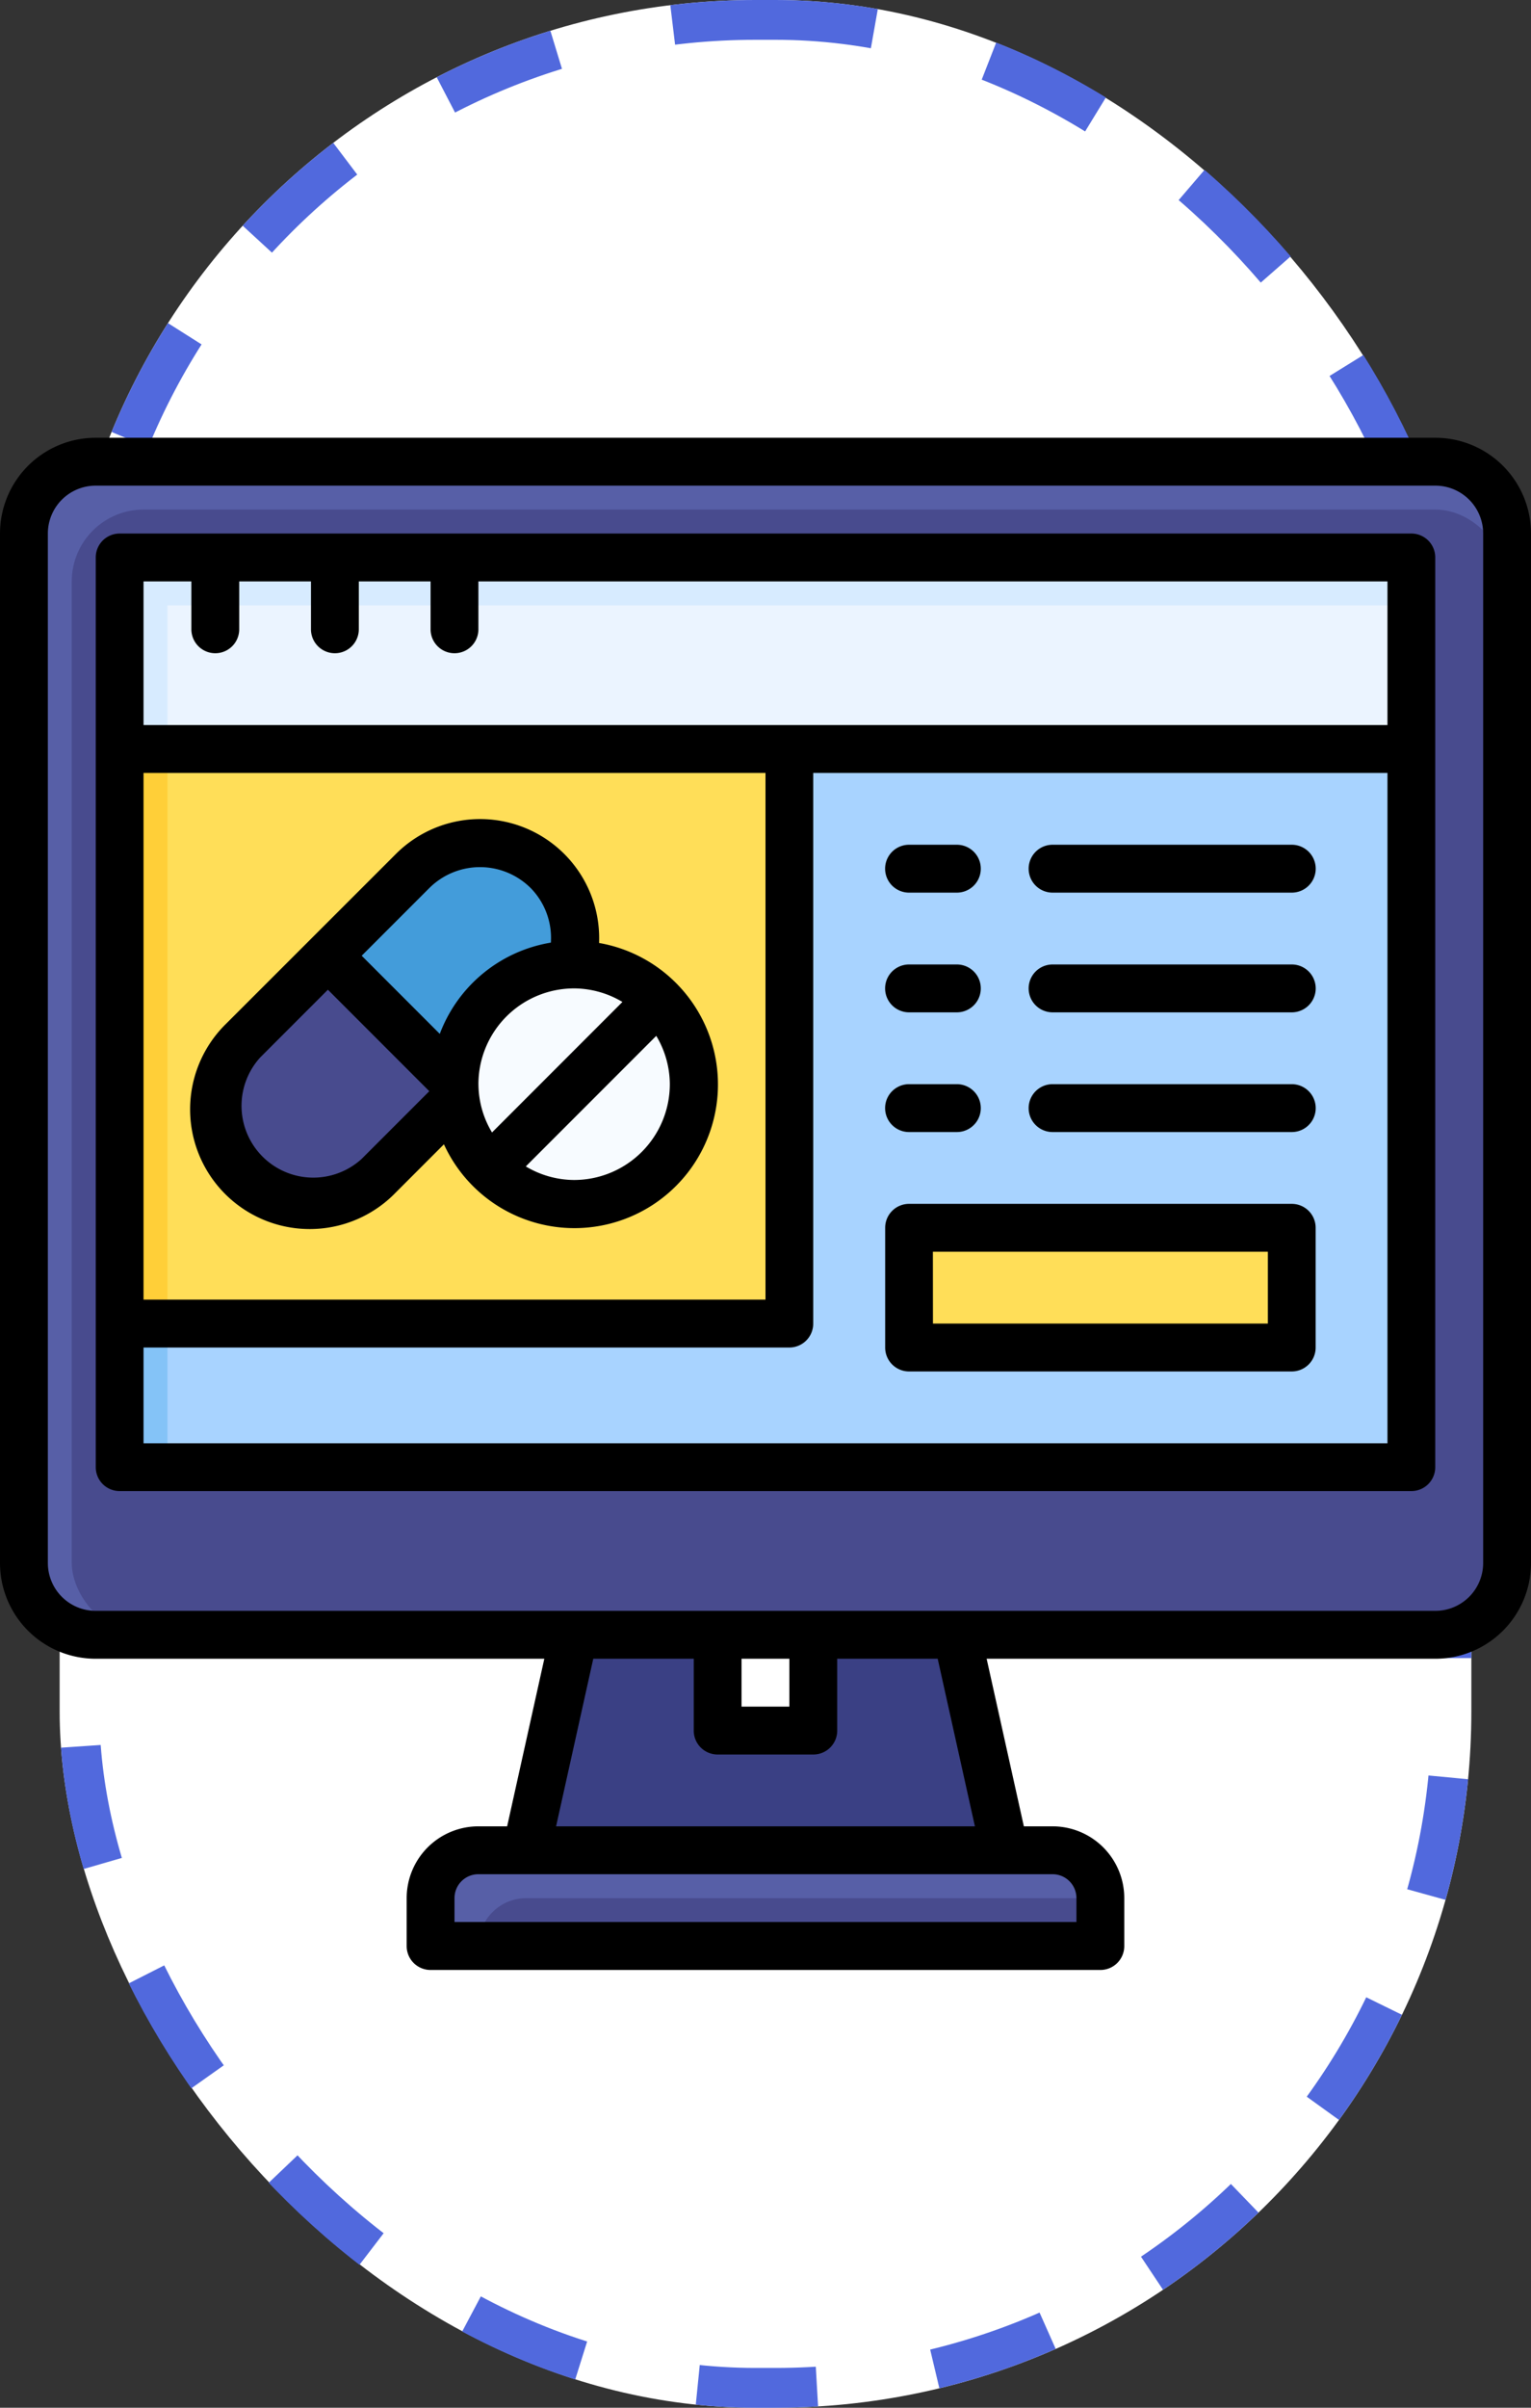 <svg xmlns="http://www.w3.org/2000/svg" xmlns:xlink="http://www.w3.org/1999/xlink" width="77" height="121" viewBox="0 0 77 121">
  <rect x="0" y="0" width="77" height="121" fill="#333333" stroke="none"/>
  <defs>
    <clipPath id="clip-path">
      <rect id="Rectángulo_403455" data-name="Rectángulo 403455" width="77" height="77" transform="translate(649 6992)" fill="#fff" stroke="#707070" stroke-width="1"/>
    </clipPath>
  </defs>
  <g id="Grupo_1102339" data-name="Grupo 1102339" transform="translate(-649 -6970)">
    <g id="Rectángulo_403454" data-name="Rectángulo 403454" transform="translate(652 6970)" fill="#fff" stroke="#5169dd" stroke-width="2" stroke-dasharray="6">
      <rect width="71" height="121" rx="35" stroke="none"/>
      <rect x="1" y="1" width="69" height="119" rx="34" fill="none"/>
    </g>
    <g id="Enmascarar_grupo_1098820" data-name="Enmascarar grupo 1098820" clip-path="url(#clip-path)">
      <g id="ordenador" transform="translate(649 6992)">
        <rect id="Rectángulo_403652" data-name="Rectángulo 403652" width="74.594" height="58.953" rx="3.609" transform="translate(1.203 1.203)" fill="#575fa7"/>
        <rect id="Rectángulo_403653" data-name="Rectángulo 403653" width="72.188" height="56.547" rx="3.609" transform="translate(3.609 3.609)" fill="#484b8e"/>
        <path id="Trazado_878775" data-name="Trazado 878775" d="M6.016,6.016H70.984V51.734H6.016Z" fill="#84c3f7"/>
        <path id="Trazado_878776" data-name="Trazado 878776" d="M8.422,6.016H70.984V51.734H8.422Z" fill="#a8d3ff"/>
        <path id="Trazado_878777" data-name="Trazado 878777" d="M6.016,6.016H70.984v9.625H6.016Z" fill="#d7ebff"/>
        <path id="Trazado_878778" data-name="Trazado 878778" d="M8.422,8.422H70.984v7.219H8.422Z" fill="#ebf4ff"/>
        <path id="Trazado_878779" data-name="Trazado 878779" d="M52.938,70.984H24.063a2.406,2.406,0,0,0-2.406,2.406V75.8H55.344V73.391A2.406,2.406,0,0,0,52.938,70.984Z" fill="#575fa7"/>
        <path id="Trazado_878780" data-name="Trazado 878780" d="M24.063,75.8H55.344V73.391H26.469A2.406,2.406,0,0,0,24.063,75.8Z" fill="#484b8e"/>
        <path id="Trazado_878781" data-name="Trazado 878781" d="M6.016,15.641H39.7V44.516H6.016Z" fill="#ffcf38"/>
        <path id="Trazado_878782" data-name="Trazado 878782" d="M8.422,15.641H39.7V44.516H8.422Z" fill="#ffde58"/>
        <rect id="Rectángulo_403654" data-name="Rectángulo 403654" width="9.624" height="21.653" rx="4.812" transform="translate(24.149 18.371) rotate(45)" fill="#439cda"/>
        <path id="Trazado_878783" data-name="Trazado 878783" d="M11.252,27.843h9.624v6.015a4.812,4.812,0,0,1-9.624,0Z" transform="translate(28.225 -1.618) rotate(45)" fill="#484b8e"/>
        <circle id="Elipse_11627" data-name="Elipse 11627" cx="6.016" cy="6.016" r="6.016" transform="translate(22.859 26.469)" fill="#f7fbff"/>
        <path id="Trazado_878784" data-name="Trazado 878784" d="M45.719,39.7h19.25v6.016H45.719Z" fill="#ffde58"/>
        <path id="Trazado_878785" data-name="Trazado 878785" d="M40.906,60.156v4.813H36.094V60.156H28.875L26.469,70.984H50.531L48.125,60.156Z" fill="#3a4084"/>
        <path id="Trazado_878786" data-name="Trazado 878786" d="M72.188,0H4.813A4.813,4.813,0,0,0,0,4.813V56.547a4.812,4.812,0,0,0,4.813,4.813H27.376l-1.87,8.422H24.062a3.609,3.609,0,0,0-3.609,3.609V75.8a1.2,1.2,0,0,0,1.2,1.2H55.344a1.2,1.2,0,0,0,1.2-1.2V73.391a3.609,3.609,0,0,0-3.609-3.609H51.494l-1.872-8.422H72.188A4.812,4.812,0,0,0,77,56.547V4.813A4.813,4.813,0,0,0,72.188,0ZM52.938,72.188a1.2,1.2,0,0,1,1.2,1.2v1.2H22.859v-1.2a1.2,1.2,0,0,1,1.2-1.2ZM36.094,66.172h4.813a1.2,1.2,0,0,0,1.2-1.2V61.359h5.053l1.872,8.422H27.968l1.87-8.422h5.053v3.609A1.2,1.2,0,0,0,36.094,66.172Zm1.2-2.406V61.359H39.7v2.406Zm37.3-7.219a2.406,2.406,0,0,1-2.406,2.406H4.813a2.406,2.406,0,0,1-2.406-2.406V4.813A2.406,2.406,0,0,1,4.813,2.406H72.188a2.406,2.406,0,0,1,2.406,2.406Z"/>
        <path id="Trazado_878787" data-name="Trazado 878787" d="M70.984,4.813H6.016a1.2,1.2,0,0,0-1.2,1.2V51.734a1.2,1.2,0,0,0,1.2,1.2H70.984a1.2,1.2,0,0,0,1.2-1.2V6.016A1.2,1.2,0,0,0,70.984,4.813ZM7.219,16.844H38.5V43.313H7.219ZM69.781,50.531H7.219V45.719H39.7a1.2,1.2,0,0,0,1.2-1.2V16.844H69.781Zm0-36.094H7.219V7.219H9.625V9.625a1.2,1.2,0,0,0,2.406,0V7.219h3.609V9.625a1.2,1.2,0,0,0,2.406,0V7.219h3.609V9.625a1.2,1.2,0,0,0,2.406,0V7.219H69.781Z"/>
        <path id="Trazado_878788" data-name="Trazado 878788" d="M52.938,22.859H64.969a1.2,1.2,0,0,0,0-2.406H52.938a1.2,1.2,0,0,0,0,2.406Z"/>
        <path id="Trazado_878789" data-name="Trazado 878789" d="M52.938,28.875H64.969a1.2,1.2,0,0,0,0-2.406H52.938a1.2,1.2,0,0,0,0,2.406Z"/>
        <path id="Trazado_878790" data-name="Trazado 878790" d="M52.938,34.891H64.969a1.2,1.2,0,0,0,0-2.406H52.938a1.2,1.2,0,0,0,0,2.406Z"/>
        <path id="Trazado_878791" data-name="Trazado 878791" d="M45.719,22.859h2.406a1.2,1.2,0,0,0,0-2.406H45.719a1.2,1.2,0,0,0,0,2.406Z"/>
        <path id="Trazado_878792" data-name="Trazado 878792" d="M45.719,28.875h2.406a1.2,1.2,0,0,0,0-2.406H45.719a1.2,1.2,0,0,0,0,2.406Z"/>
        <path id="Trazado_878793" data-name="Trazado 878793" d="M45.719,34.891h2.406a1.2,1.2,0,0,0,0-2.406H45.719a1.2,1.2,0,0,0,0,2.406Z"/>
        <path id="Trazado_878794" data-name="Trazado 878794" d="M45.719,46.922h19.25a1.2,1.2,0,0,0,1.2-1.2V39.7a1.2,1.2,0,0,0-1.2-1.2H45.719a1.2,1.2,0,0,0-1.2,1.2v6.016A1.2,1.2,0,0,0,45.719,46.922Zm1.2-6.016H63.766v3.609H46.922Z"/>
        <path id="Trazado_878795" data-name="Trazado 878795" d="M30.13,25.386a5.989,5.989,0,0,0-10.237-4.452l-8.507,8.5a6.016,6.016,0,1,0,8.507,8.507l2.434-2.434a7.219,7.219,0,1,0,7.8-10.119ZM18.191,36.238a3.61,3.61,0,0,1-5.1-5.1l3.4-3.4,5.1,5.1Zm3.928-6.28L18.191,26.03l3.4-3.4a3.615,3.615,0,0,1,5.1,0,3.571,3.571,0,0,1,1.014,2.741A7.226,7.226,0,0,0,22.119,29.958Zm1.943,2.527a4.813,4.813,0,0,1,4.813-4.813,4.763,4.763,0,0,1,2.429.681l-6.559,6.559a4.745,4.745,0,0,1-.682-2.428ZM28.875,37.3a4.768,4.768,0,0,1-2.43-.682l6.561-6.561a4.764,4.764,0,0,1,.682,2.43A4.819,4.819,0,0,1,28.875,37.3Z"/>
      </g>
    </g>
  </g>
</svg>
